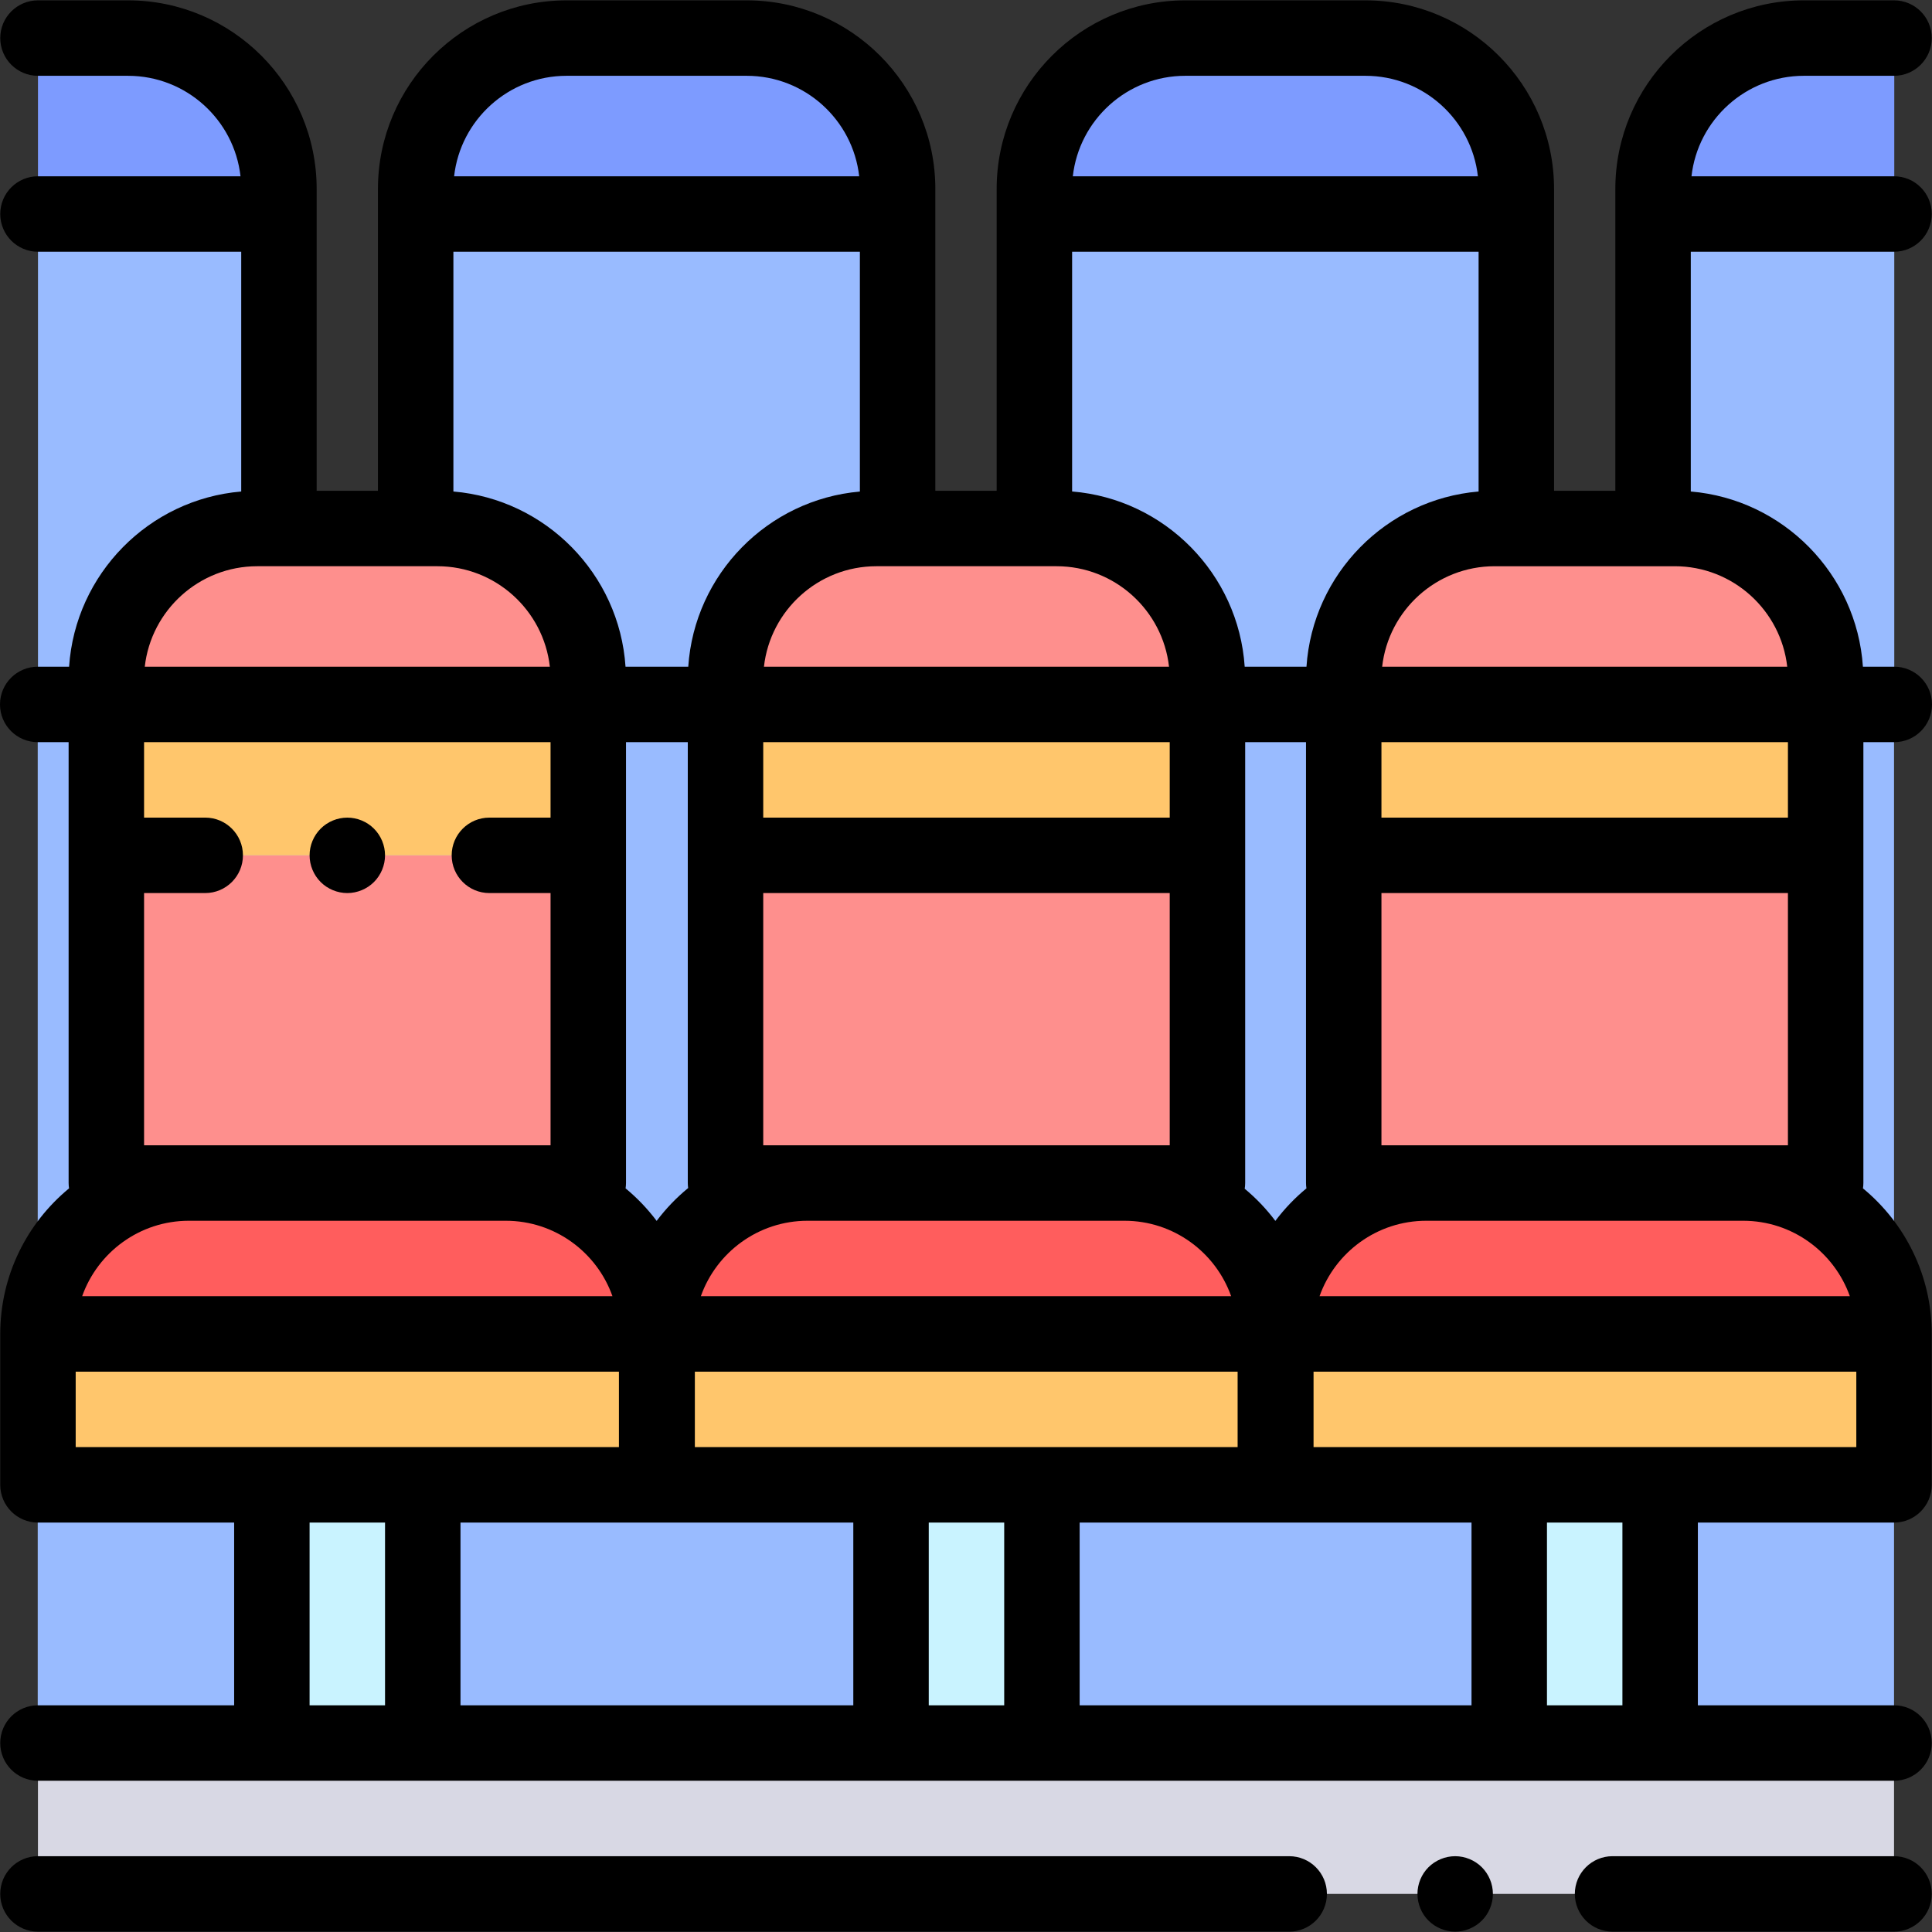 <?xml version="1.0" encoding="iso-8859-1"?>
<!-- Generator: Adobe Illustrator 19.0.0, SVG Export Plug-In . SVG Version: 6.00 Build 0)  -->
<svg version="1.1" id="Capa_1" xmlns="http://www.w3.org/2000/svg" xmlns:xlink="http://www.w3.org/1999/xlink" x="0px" y="0px"
	 viewBox="0 0 511.999 511.999" style="enable-background:new 0 0 511.999 511.999;" xml:space="preserve">
<rect x="0" y="0" width="511.999" height="511.999" fill="#333333" stroke="none"/>
<g>
	<rect x="9.998" y="186.683" style="fill:#99BBFF;" width="491.938" height="275.232"/>
	<rect x="438.141" y="56.714" style="fill:#99BBFF;" width="63.859" height="129.968"/>
</g>
<g>
	<path style="fill:#7D9BFF;" d="M502.002,56.714h-63.859v-6.633c0-22.086,17.905-39.99,39.99-39.99h23.869V56.714z"/>
	<path style="fill:#7D9BFF;" d="M237.877,56.714H110.159v-6.633c0-22.086,17.905-39.99,39.99-39.99h47.738
		c22.086,0,39.99,17.905,39.99,39.99V56.714z"/>
</g>
<rect x="110.163" y="56.714" style="fill:#99BBFF;" width="127.718" height="129.968"/>
<path style="fill:#7D9BFF;" d="M401.775,56.714H274.057v-6.633c0-22.086,17.905-39.99,39.99-39.99h47.738
	c22.086,0,39.99,17.905,39.99,39.99V56.714z"/>
<g>
	<rect x="274.052" y="56.714" style="fill:#99BBFF;" width="127.718" height="129.968"/>
	<rect x="10.068" y="56.714" style="fill:#99BBFF;" width="63.859" height="129.968"/>
</g>
<rect x="236.131" y="393.492" style="fill:#C9F3FF;" width="39.99" height="68.423"/>
<rect x="174.147" y="353.502" style="fill:#FFC66C;" width="163.959" height="39.99"/>
<path style="fill:#FF5D5D;" d="M338.106,353.506H174.147l0,0c0-22.086,17.905-39.99,39.99-39.99h83.979
	C320.203,313.516,338.106,331.42,338.106,353.506L338.106,353.506z"/>
<g>
	<path style="fill:#FE8F8D;" d="M319.986,186.682H192.267v-6.633c0-22.086,17.905-39.99,39.99-39.99h47.738
		c22.086,0,39.99,17.905,39.99,39.99V186.682z"/>
	<rect x="192.262" y="226.673" style="fill:#FE8F8D;" width="127.718" height="86.838"/>
</g>
<rect x="192.262" y="186.683" style="fill:#FFC66C;" width="127.718" height="39.99"/>
<rect x="399.961" y="393.492" style="fill:#C9F3FF;" width="39.99" height="68.423"/>
<rect x="337.976" y="353.502" style="fill:#FFC66C;" width="163.959" height="39.99"/>
<path style="fill:#FF5D5D;" d="M501.938,353.506H337.979l0,0c0-22.086,17.905-39.99,39.99-39.99h83.979
	C484.035,313.516,501.938,331.42,501.938,353.506L501.938,353.506z"/>
<g>
	<path style="fill:#FE8F8D;" d="M483.818,186.682H356.1v-6.633c0-22.086,17.905-39.99,39.99-39.99h47.738
		c22.086,0,39.99,17.905,39.99,39.99V186.682z"/>
	<rect x="356.102" y="226.673" style="fill:#FE8F8D;" width="127.718" height="86.838"/>
</g>
<rect x="356.102" y="186.683" style="fill:#FFC66C;" width="127.718" height="39.99"/>
<rect x="72.042" y="393.492" style="fill:#C9F3FF;" width="39.99" height="68.423"/>
<rect x="10.058" y="461.915" style="fill:#D8D8E4;" width="491.878" height="39.99"/>
<rect x="10.058" y="353.502" style="fill:#FFC66C;" width="163.959" height="39.99"/>
<path style="fill:#FF5D5D;" d="M174.02,353.506H10.061l0,0c0-22.086,17.905-39.99,39.99-39.99h83.979
	C156.116,313.516,174.02,331.42,174.02,353.506L174.02,353.506z"/>
<g>
	<path style="fill:#FE8F8D;" d="M155.899,186.682H28.181v-6.633c0-22.086,17.905-39.99,39.99-39.99h47.738
		c22.086,0,39.99,17.905,39.99,39.99V186.682z"/>
	<rect x="28.183" y="226.673" style="fill:#FE8F8D;" width="127.718" height="86.838"/>
</g>
<path style="fill:#7D9BFF;" d="M10.064,56.714h63.859v-6.633c0-22.086-17.905-39.99-39.99-39.99H10.064V56.714z"/>
<rect x="28.183" y="186.683" style="fill:#FFC66C;" width="127.718" height="39.99"/>
<path d="M341.645,491.909H10.061c-5.521,0-9.998,4.476-9.998,9.998s4.477,9.997,9.998,9.997h331.585
	c5.521,0,9.998-4.476,9.998-9.998S347.167,491.909,341.645,491.909z"/>
<path d="M385.637,491.91c-2.639,0-5.209,1.07-7.078,2.929c-1.86,1.86-2.919,4.439-2.919,7.068s1.06,5.209,2.919,7.068
	c1.87,1.859,4.449,2.929,7.078,2.929c2.629,0,5.199-1.07,7.068-2.929c1.859-1.86,2.929-4.439,2.929-7.068
	c0-2.639-1.07-5.209-2.929-7.068C390.846,492.98,388.267,491.91,385.637,491.91z"/>
<path d="M501.938,491.909h-74.594c-5.521,0-9.998,4.476-9.998,9.998s4.477,9.997,9.998,9.997h74.594
	c5.521,0,9.997-4.476,9.997-9.998S507.46,491.909,501.938,491.909z"/>
<path d="M493.705,314.929c0.066-0.463,0.111-0.933,0.111-1.414v-86.843V196.68h8.186c5.521,0,9.998-4.476,9.998-9.998
	s-4.477-9.998-9.998-9.998h-8.312c-1.644-24.591-21.142-44.36-45.616-46.43V66.712h53.862c5.521,0,9.998-4.476,9.998-9.998
	s-4.477-9.998-9.998-9.998h-53.675c1.679-14.959,14.404-26.628,29.806-26.628h23.869c5.521,0,9.998-4.476,9.998-9.998
	s-4.477-9.998-9.998-9.998h-23.869c-27.563,0-49.988,22.424-49.988,49.988v6.633v73.347h-16.24V56.714v-6.633
	c0-27.563-22.424-49.988-49.988-49.988h-47.738c-27.563,0-49.988,22.424-49.988,49.988v6.633v73.347h-16.252V56.714v-6.633
	c0-27.563-22.424-49.988-49.988-49.988h-47.738c-27.563,0-49.988,22.424-49.988,49.988v6.633v73.347H83.92V56.714v-6.633
	c0-27.563-22.424-49.988-49.988-49.988H10.064c-5.521,0-9.998,4.476-9.998,9.998s4.477,9.998,9.998,9.998h23.869
	c15.4,0,28.127,11.668,29.806,26.628H10.064c-5.521,0-9.998,4.476-9.998,9.998s4.477,9.998,9.998,9.998h53.862v63.542
	c-24.474,2.07-43.972,21.839-45.616,46.43H9.998c-5.521,0-9.998,4.476-9.998,9.998s4.477,9.998,9.998,9.998h8.186v29.993v86.843
	c0,0.481,0.046,0.951,0.111,1.414c-11.126,9.176-18.231,23.062-18.231,38.576v39.99c0,5.522,4.477,9.998,9.998,9.998h51.987v48.426
	H10.061c-5.521,0-9.998,4.476-9.998,9.998s4.477,9.998,9.998,9.998h491.878c5.521,0,9.997-4.476,9.997-9.998
	s-4.477-9.998-9.997-9.998h-51.987v-48.426h51.987c5.521,0,9.997-4.476,9.997-9.998v-39.99
	C511.936,337.992,504.832,324.105,493.705,314.929z M174.02,403.493c0.021,0,0.042-0.003,0.063-0.003
	c0.021,0,0.042,0.003,0.063,0.003h51.987v48.426h-104.1v-48.426H174.02z M50.051,323.513h83.979
	c13.034,0,24.153,8.357,28.279,19.995H21.772C25.898,331.871,37.017,323.513,50.051,323.513z M391.844,130.254
	c-24.474,2.07-43.972,21.839-45.616,46.43h-16.371c-1.647-24.632-21.206-44.424-45.737-46.439V66.712h107.723L391.844,130.254
	L391.844,130.254z M473.82,216.675H366.097V196.68H473.82V216.675z M309.988,196.68v19.995H202.265V196.68H309.988z
	 M202.265,303.518V236.67h107.723v66.848h-11.999H214.01H202.265z M214.01,323.513h83.979c13.034,0,24.153,8.357,28.279,19.995
	H185.731C189.857,331.871,200.976,323.513,214.01,323.513z M337.979,323.548c-2.365-3.149-5.094-6.01-8.122-8.523
	c0.075-0.494,0.126-0.995,0.126-1.509v-86.843v-29.993h16.119v29.993v86.843c0,0.481,0.046,0.951,0.111,1.414
	C343.14,317.465,340.375,320.359,337.979,323.548z M279.996,150.056c15.4,0,28.127,11.668,29.806,26.628H202.453
	c1.679-14.959,14.404-26.628,29.806-26.628H279.996z M227.879,130.265c-24.412,2.13-43.842,21.874-45.483,46.419h-16.625
	c-1.644-24.591-21.142-44.36-45.616-46.43V66.712h107.723V130.265z M165.897,313.516v-86.843V196.68h16.373v29.993v86.843
	c0,0.45,0.04,0.89,0.098,1.325c-3.118,2.556-5.924,5.481-8.348,8.708c-2.395-3.189-5.161-6.083-8.234-8.619
	C165.852,314.466,165.897,313.998,165.897,313.516z M184.144,383.498v-19.995h143.837v19.995H184.144z M337.979,403.493h0.127h51.86
	v48.426H286.119v-48.426H337.979z M377.969,323.513h83.979c13.034,0,24.153,8.357,28.279,19.995H349.69
	C353.816,331.871,364.935,323.513,377.969,323.513z M366.097,303.518V236.67H473.82v66.848H366.097z M473.634,176.685H366.285
	c1.679-14.959,14.404-26.628,29.806-26.628h47.738C459.229,150.056,471.955,161.725,473.634,176.685z M314.113,20.088h47.738
	c15.4,0,28.127,11.668,29.806,26.628H284.308C285.987,31.758,298.713,20.088,314.113,20.088z M150.149,20.088h47.738
	c15.4,0,28.127,11.668,29.806,26.628H120.343C122.022,31.758,134.748,20.088,150.149,20.088z M68.171,150.056h47.738
	c15.4,0,28.127,11.668,29.806,26.628H38.366C40.045,161.725,52.771,150.056,68.171,150.056z M38.179,303.518V236.67h16.204
	c5.521,0,9.998-4.476,9.998-9.998c0-5.522-4.477-9.998-9.998-9.998H38.179V196.68h107.723v19.995h-16.204
	c-5.521,0-9.998,4.476-9.998,9.998c0,5.522,4.477,9.998,9.998,9.998h16.204v66.848H38.179z M20.058,363.503h143.964v19.995H20.058
	C20.058,383.498,20.058,363.503,20.058,363.503z M82.043,451.919v-48.426h19.995v48.426H82.043z M246.129,451.919v-48.426h19.995
	v48.426H246.129z M429.956,451.919h-19.995v-48.426h19.995V451.919z M491.941,383.498H348.104v-19.995h143.837V383.498z"/>
<path d="M92.04,216.679c-2.629,0-5.209,1.06-7.068,2.929c-1.86,1.86-2.929,4.429-2.929,7.068c0,2.629,1.069,5.209,2.929,7.068
	c1.861,1.86,4.439,2.929,7.068,2.929c2.629,0,5.209-1.07,7.067-2.929c1.86-1.86,2.93-4.439,2.93-7.068
	c0-2.639-1.07-5.209-2.93-7.068C97.249,217.738,94.67,216.679,92.04,216.679z"/>
<g>
</g>
<g>
</g>
<g>
</g>
<g>
</g>
<g>
</g>
<g>
</g>
<g>
</g>
<g>
</g>
<g>
</g>
<g>
</g>
<g>
</g>
<g>
</g>
<g>
</g>
<g>
</g>
<g>
</g>
</svg>
